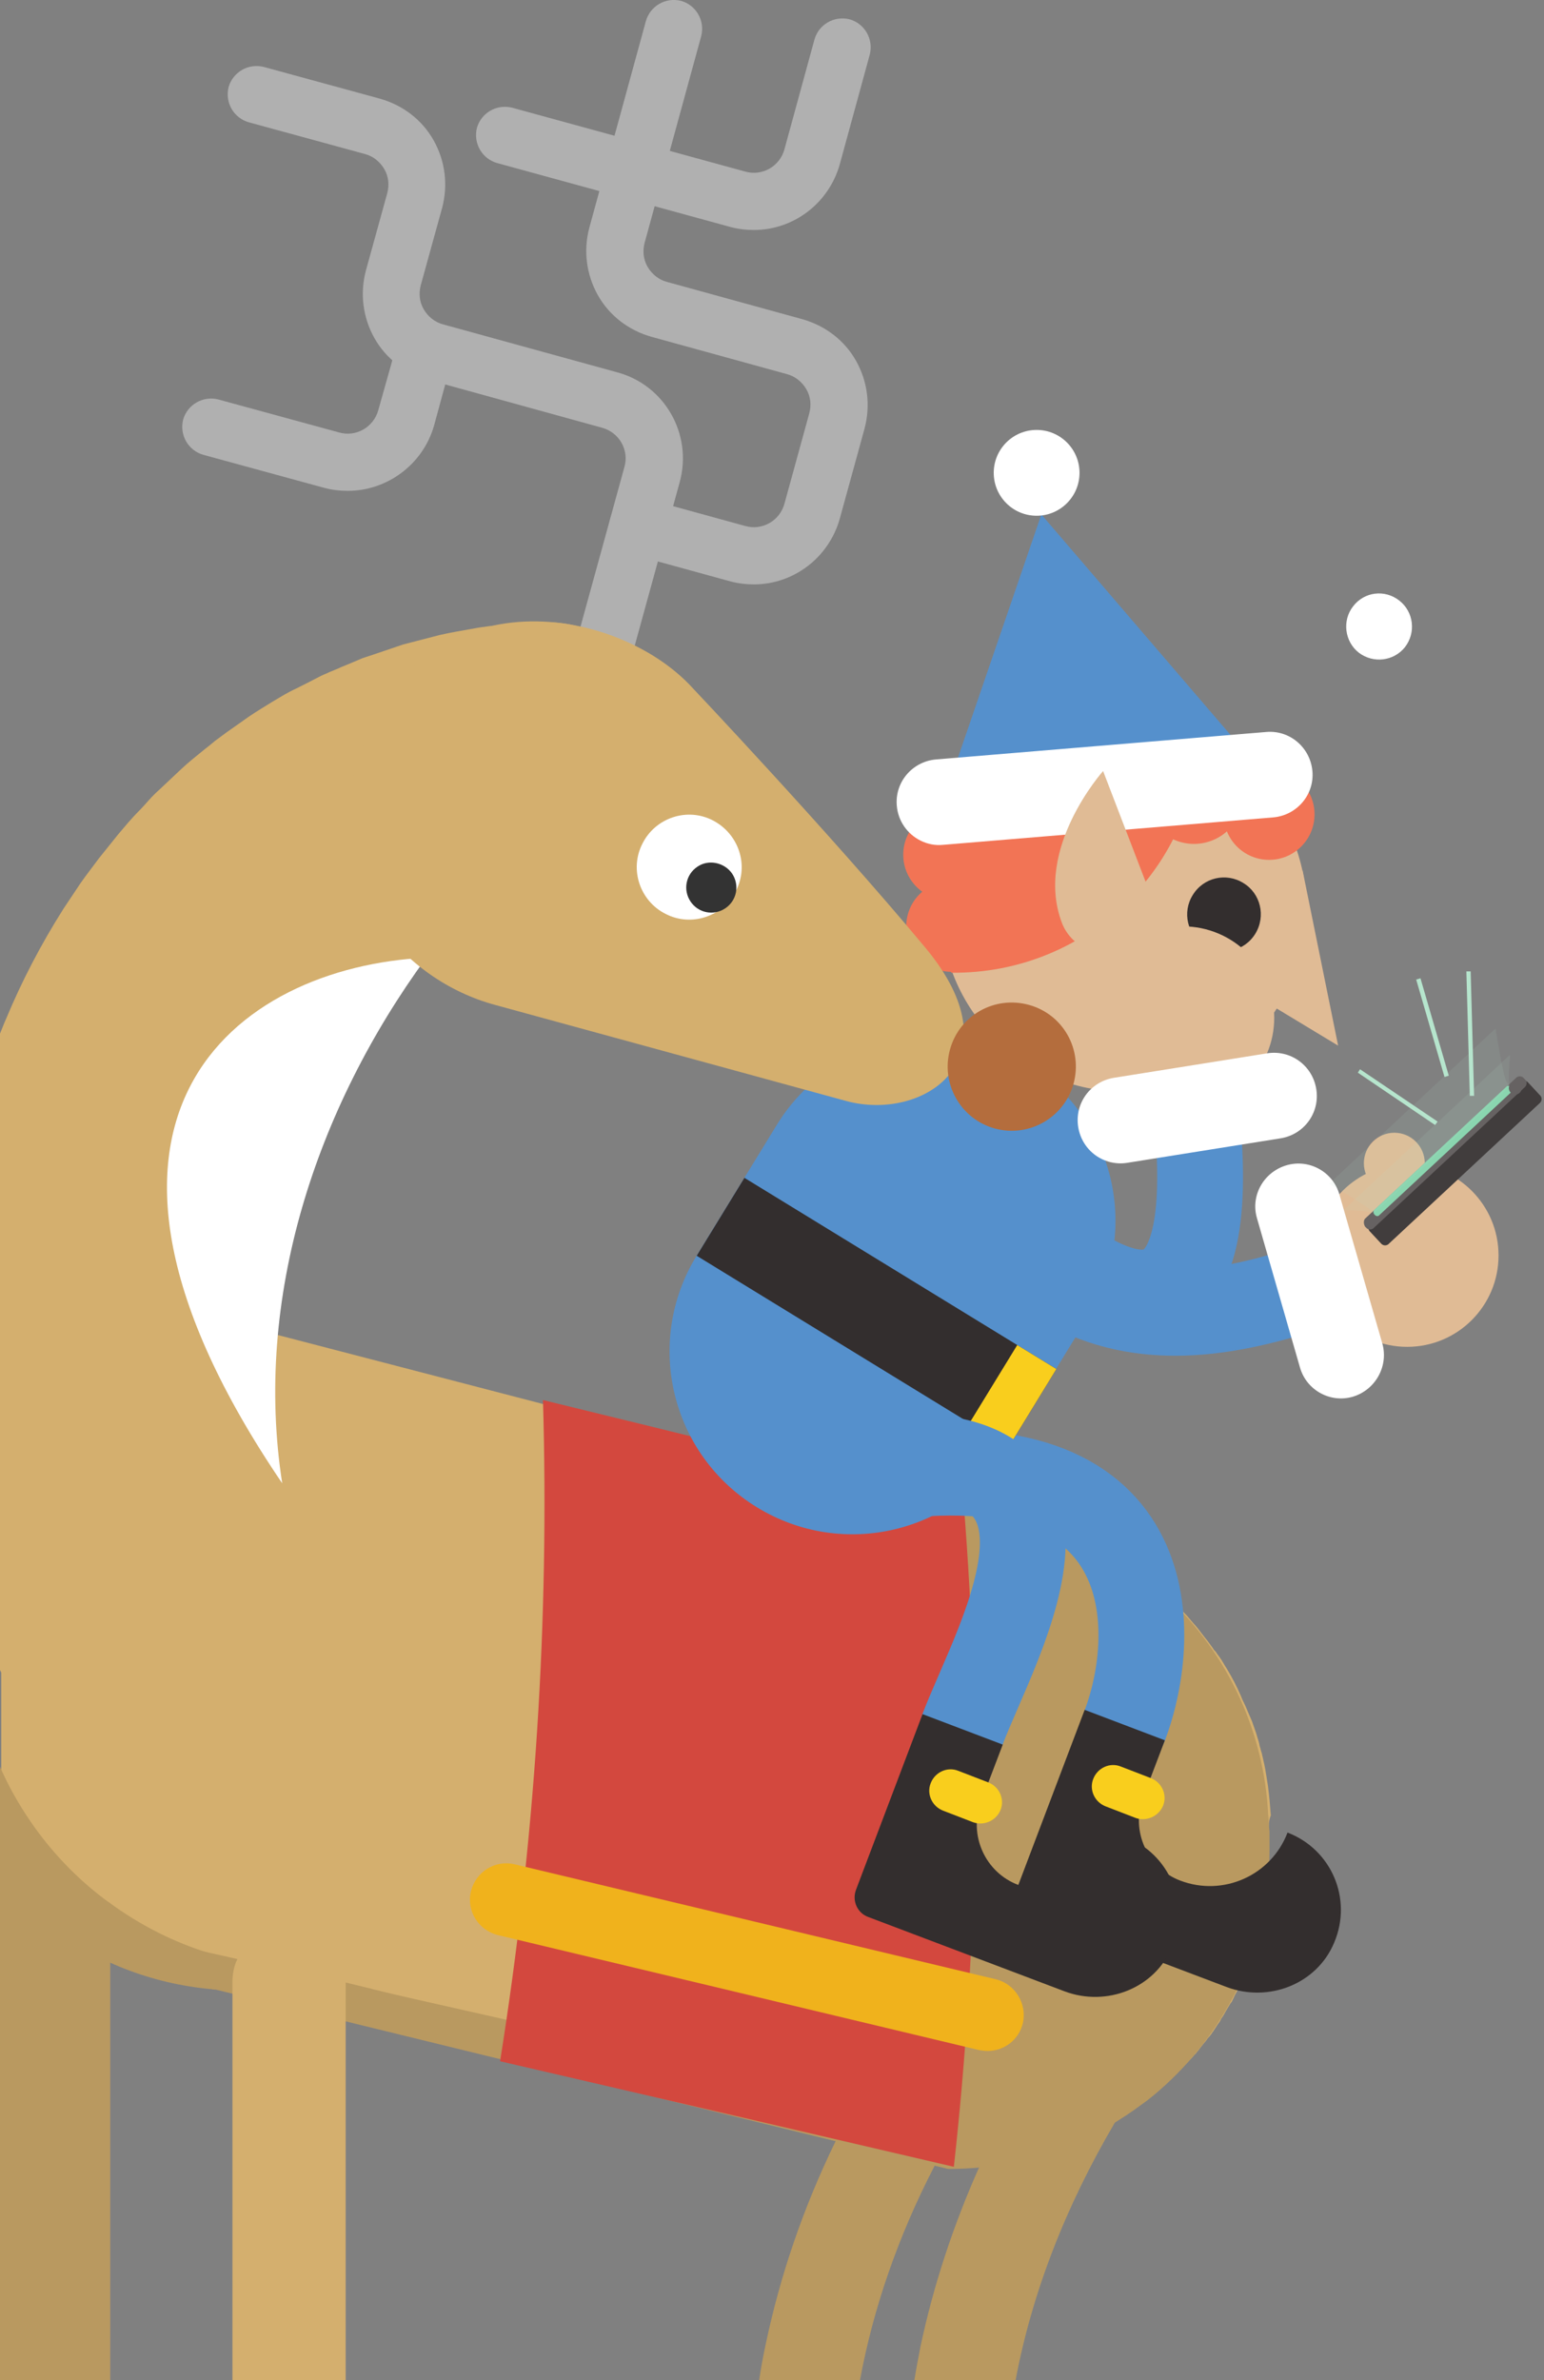 <svg id="Layer_1" xmlns="http://www.w3.org/2000/svg" viewBox="0 0 360 554.7"><rect x="0" y="0" width="360" height="554.7" fill="#808080" stroke="none"/><style>.st0{fill:#fff}.st1{fill:#b99960}.st2{fill:#d4af6e}.st5{fill:none;stroke:#5590cc;stroke-width:20;stroke-linecap:round;stroke-miterlimit:10}.st6{fill:#e0bb95}.st8{fill:#5590cc}.st9{fill:#332e2e}.st10{fill:#f9ce1d}.st12{fill:#f27455}.st14{fill:none}.st15{fill:#b6e5cd}.st17{fill:#666262}.st19{opacity:.1}.st20{fill:#b0b0b0}</style><path class="st0" d="M315.5 141.3c-2.6 3.3-2 8.2 1.3 10.8 3.4 2.6 8.2 2 10.8-1.3 2.6-3.4 2-8.2-1.3-10.8-3.4-2.7-8.2-2.1-10.8 1.3z"/><path class="st1" d="M254.7 451.6c-.5 1.3-1.2 2.5-2.2 3.5-5.2 5.8-10 11.7-14.4 17.7-.8 1.1-1.6 2.2-2.4 3.2-4.3 5.9-8.2 11.9-11.8 18-.2.3-.3.5-.5.8l-1.2 2.1c-.6 1.1-1.3 2.2-1.9 3.4-.7 1.3-1.4 2.5-2 3.8-.1.2-.2.5-.4.7-8.5 16.4-14.3 33.2-17.4 50H177c.4-2.8.9-5.5 1.5-8.3 3.4-16.2 8.8-32 16.3-47.4.1-.2.1-.3.2-.4 1.2-2.5 2.5-5 3.8-7.4.3-.6.7-1.3 1-1.9 2-3.8 4.2-7.5 6.5-11.2.8-1.3 1.6-2.6 2.4-3.8.2-.4.4-.7.7-1 3.2-5 6.7-10 10.4-14.9 2.2-2.9 4.5-5.8 6.8-8.7 2.7-3.4 5.6-6.7 8.5-10 3.2-3.7 8.3-4.8 12.6-3.2 1.4.5 2.7 1.3 3.9 2.3 3.8 3.1 4.9 8.3 3.1 12.7zM25.7 436.8v117.9H0V432.9c1.1-3.7 3.9-6.6 7.3-8.1 1.6-.7 3.4-1.1 5.2-1.1 7.3-.1 13.2 5.8 13.2 13.1z"/><path class="st2" d="M295.8 426.7v8.3c0 .6-.1 1.1-.1 1.7v.4c0 .3 0 .6-.1.9-.1 1-.2 2.1-.4 3.1 0 .1 0 .3-.1.4v.3c0 .2-.1.4-.1.6v.2c0 .2-.1.3-.1.5-.1.4-.1.9-.2 1.3v.2c0 .1 0 .2-.1.3l-.1.8v.1c0 .2-.1.5-.1.7v.5c-.1.4-.2.8-.3 1.1 0 .2-.1.4-.1.6s-.1.4-.2.6c0 .1-.1.3-.1.4v.1c-.1.2-.1.5-.2.8-.2.7-.4 1.3-.6 2 0 .2-.1.4-.2.6-.2.8-.5 1.6-.8 2.4-.1.2-.1.4-.2.6-.2.4-.3.9-.5 1.3-.1.2-.2.5-.3.7-.1.3-.2.5-.3.8-.2.4-.3.8-.5 1.2-.2.4-.4.8-.5 1.2 0 .1-.1.2-.1.3 0 .1-.1.2-.1.2l-.3.6s0 .1-.1.2c-.1.2-.2.3-.2.5-.1.2-.1.3-.2.5-.1.3-.3.6-.4.8-.2.3-.4.7-.5 1l-.3.6c-.1.3-.3.6-.5.8-.1.2-.2.3-.3.5-.4.7-.8 1.3-1.1 1.9-.2.4-.5.8-.7 1.1-.1.1-.2.3-.2.4-.1.2-.2.3-.3.5-.1.1-.2.3-.3.4-.1.2-.3.4-.4.6-.2.4-.5.7-.7 1.1-.1.1-.2.2-.3.4-.1.1-.1.2-.2.3 0 0 0 .1-.1.1-.1.2-.2.3-.4.5-.1.1-.1.2-.2.2-.3.4-.6.9-1 1.3-.4.5-.7.9-1.1 1.4-.1.2-.3.4-.4.5s-.2.2-.3.4c-.1.1-.1.2-.2.2l-.2.2c-.2.2-.4.5-.6.7l-.6.6-.1.1c-.1.1-.2.3-.4.4-.6.7-1.3 1.4-2 2.1l-.1.1c-1 1.1-2.1 2.1-3.2 3.1-.3.3-.7.6-1 .9-.9.8-1.8 1.5-2.8 2.3-.9.7-1.9 1.4-2.9 2.1s-2 1.4-3 2c-.5.3-.9.6-1.4.9 0 0-.1.1-.2.1-.5.3-1 .6-1.6.9s-1 .6-1.6.9c-2.6 1.4-5.4 2.7-8.2 3.8-.5.2-1.1.4-1.6.6-1.1.4-2.1.8-3.2 1.1-.4.1-.9.3-1.3.4-.1 0-.2.1-.3.1l-.9.3c-.2.1-.5.1-.7.2-.1 0-.2.1-.3.1-.3.1-.6.2-.9.2-.2 0-.3.1-.5.1s-.4.1-.6.1c-.2 0-.5.1-.7.2-.4.1-.8.2-1.1.2-.3.1-.6.1-.9.2-.2 0-.4.1-.6.1-.2 0-.4.1-.7.1s-.6.1-.9.2c-.4.1-.8.1-1.2.2-.2 0-.4.1-.6.1h-.4c-.3 0-.6.1-.9.1-.2 0-.3 0-.5.1h-.1c-.3 0-.6.1-.8.1h-.1c-.5.1-1.1.1-1.6.1h-.5c-.4 0-.8 0-1.2.1h-4.1l-3.1-.8-1.4-.3-10.4-2.5-11.5-2.8-40.4-9.9c-.1 0-.2 0-.3-.1l-37.5-9.2-36.1-8.8-26.3-6.4-3.9-1c-.3 0-.6 0-1-.1-.5 0-1.1-.1-1.6-.2-1-.1-2.1-.3-3.1-.4-.5-.1-1-.2-1.5-.2l-1.5-.3c-1-.2-2-.4-3-.7-.5-.1-1-.2-1.4-.4h-.1c-.5-.1-1-.3-1.4-.4-.2 0-.3-.1-.5-.1-.1 0-.2 0-.3-.1h-.1c-.2-.1-.4-.1-.6-.2-.2-.1-.5-.2-.7-.2-.1 0-.3-.1-.4-.1l-.9-.3-.9-.3c-.9-.3-1.9-.7-2.8-1.1-.5-.2-.9-.4-1.4-.6s-.9-.4-1.4-.6H26c-.2-.1-.4-.2-.7-.3h-.2c-.2-.1-.4-.2-.7-.3-3.1-1.5-6.1-3.1-8.9-5-.1-.1-.2-.2-.4-.2-.4-.3-.8-.5-1.2-.8l-2.1-1.5c-.1-.1-.2-.1-.2-.2-4.1-3.1-7.9-6.7-11.3-10.6V336.6c.5-.6 1-1.1 1.5-1.6s.9-1 1.4-1.5c0-.1.1-.1.2-.2l.4-.4.9-.9c1.1-1.1 2.3-2.2 3.5-3.2.3-.3.7-.6 1-.9.2-.2.4-.3.5-.5l.3-.3 1.5-1.2c.6-.5 1.2-.9 1.8-1.3 9.8-7.1 21.3-11.8 33.7-13.5 5.2-.7 10.5-.9 15.9-.4l1.3.3.8.2 61.9 16.1.9.2 55.6 14.5 20.3 5.3 2.9.8 11.7 3.1 3.2.8h2.1c.5 0 1.1 0 1.6.1.6 0 1.1.1 1.7.1.3 0 .5 0 .8.1.8.1 1.6.1 2.3.2.4 0 .8.1 1.2.2h.7c.2 0 .2 0 .4.1 1.8.3 3.6.6 5.4 1 1.7.4 3.4.8 5 1.3l.9.3c1.9.6 3.8 1.3 5.7 2 .1 0 .1 0 .2.1.5.2.9.4 1.4.6s.9.4 1.4.6c.1.1.3.1.4.2l1.2.6c.2.1.4.2.7.3.1 0 .2.1.3.2.2.1.3.2.5.2.4.2.7.4 1.1.6.3.2.6.3.9.5.4.2.8.4 1.2.7.5.3 1 .5 1.4.8.1 0 .1.1.2.1.5.3 1 .6 1.4.9.6.4 1.2.8 1.7 1.1 1.1.7 2.1 1.5 3.1 2.2s1.9 1.5 2.8 2.2c.6.5 1.1.9 1.6 1.4.4.3.8.7 1.1 1 .5.4.9.9 1.4 1.3 1 1 2 2 3 3.1.3.3.6.6.9 1 .4.5.8.9 1.2 1.4.4.4.7.8 1.1 1.3.3.4.7.9 1 1.3.8 1 1.5 1.9 2.2 2.9.1.1.1.2.2.3.1.2.3.4.5.6l.1.1c.2.4.5.7.7 1 .2.2.3.5.5.7l.9 1.5c.2.3.3.5.5.8 1.2 2 2.3 4.1 3.2 6.2.2.5.4 1 .6 1.4.1.1.1.2.2.4 0 .1.1.2.1.2 0 .1.1.1.1.2l.9 2.1c.1.2.2.5.3.7.1.2.2.5.3.7.1.2.2.5.3.8.2.6.4 1.1.6 1.7.2.5.3 1 .5 1.6s.4 1.2.5 1.9c.2.6.3 1.2.5 1.7.1.6.3 1.2.4 1.8.3 1.2.5 2.4.7 3.7.1.6.2 1.3.3 1.9.1.5.1 1 .2 1.6s.1 1.2.2 1.8c.1 1.2.2 2.4.3 3.7-.5 1.2-.5 2.4-.5 3.6z"/><path class="st1" d="M13 324.7c-5.3 6.2-9.7 13.2-13 20.9v-9c3.8-4.5 8.2-8.5 13-11.9zm230.5 177.4c-.4.1-.7.2-1.1.3-.1 0-.2.1-.3.1h-.1l-1.2.3c-.4.1-.7.2-1 .3-.4.1-.7.2-1.1.3-.2 0-.4.1-.6.1-.2 0-.5.1-.7.2-.4.1-.8.2-1.1.2-.3.1-.6.1-1 .2-.2 0-.4.1-.6.1-.2 0-.4.1-.7.1s-.6.1-.9.2c-.4.1-.8.1-1.2.2-.2 0-.4.1-.6.1h-.4c-.2 0-.5.1-.8.1h-.1c-.2 0-.3 0-.5.1h-.1c-.3 0-.6.1-.8.1h-.2c-.5.1-1.1.1-1.6.1h-.4c-.4 0-.8 0-1.2.1h-4.1l-3.1-.8-1.4-.3-10.4-2.5-11.5-2.8-40.4-9.9c-.1 0-.2 0-.3-.1l-37.5-9.2-36.1-8.8-26.3-6.4-3.9-1c-.3 0-.6 0-1-.1-.5 0-1.1-.1-1.6-.2-1-.1-2.1-.3-3.1-.4-.5-.1-1-.2-1.5-.2l-1.5-.3c-1-.2-2-.4-3-.7-.5-.1-1-.2-1.4-.4H37c-.5-.1-1-.3-1.4-.4-.2 0-.3-.1-.5-.1-.1 0-.2 0-.3-.1h-.1c-.2-.1-.4-.1-.6-.2-.4-.1-.8-.2-1.1-.4l-.9-.3-.9-.3c-.9-.3-1.9-.7-2.8-1.1-.5-.2-.9-.4-1.4-.6s-.9-.4-1.4-.6h-.1c-.2-.1-.4-.2-.7-.3h-.1c-.3-.1-.5-.2-.8-.4-3.1-1.5-6.1-3.1-8.9-5-.1-.1-.2-.2-.4-.2-.4-.3-.8-.5-1.2-.8l-2.1-1.5c-.1-.1-.2-.1-.2-.2C7 445.6 3.2 442-.2 438.1v-26.8c2 4.7 4.5 9.1 7.3 13.2 4.8 7 10.7 13.2 17.5 18.3.1.1.2.1.3.2.2.2.5.3.7.5 6.4 4.7 13.6 8.5 21.3 11.1 2.6.9 5.3 1.6 8.1 2.2 2.5.5 4.9 1 7.5 1.3.7.1 1.5.2 2.2.2.3 0 .7.1 1 .1l14.7 3.6 6.2 1.5.3.1 30.9 7.6 80.8 19.8 7.5 1.8 12.2 3 3.8.9 1 .2 7.9 1.9 12.5 3.3z"/><path class="st2" d="M158.3 190.2c-2 5.3-5.4 10-9.6 13.7-4.4 3.7-9.8 6.4-15.8 7.5l-3.4.6s-.6.1-1.9.3c-.6.1-1.3.2-2.2.4-.4.1-.9.1-1.4.2-.5.1-1 .2-1.5.4-1.1.3-2.3.5-3.6.9-1.3.4-2.6.9-4.1 1.3-1.4.6-2.9 1.2-4.5 1.8-.8.4-1.5.8-2.3 1.2l-1.2.6-1.2.6-2.4 1.5c-.4.2-.9.5-1.2.8l-1.2.9c-.6.5-1.3.9-1.9 1.4-.2.1-.4.2-.6.4s-.4.3-.6.5c-.6.5-1.3 1-1.9 1.6-.4.3-.9.6-1.3 1s-.8.8-1.2 1.1c-.8.8-1.7 1.5-2.5 2.4s-1.6 1.7-2.4 2.6c-.4.4-.8.9-1.2 1.4-.4.5-.8.9-1.2 1.4-.4.5-.8.9-1.2 1.4-.4.5-.7 1-1.1 1.5-.7 1-1.5 2-2.2 3.1l-2.1 3.3c-.4.5-.7 1.1-1 1.7l-1 1.8c-2.6 4.8-5 9.8-6.8 15.3-1.9 5.4-3.5 11-4.5 16.7l-.4 2.1-.3 2.1c-.2 1.4-.5 2.8-.6 4.2-.2 2.8-.6 5.6-.7 8.4-.3 4.4-.2 8.8 0 12.9 0 1 .1 2 .1 3 .1 1 .2 2.1.3 3.1.4 3.9.9 7.6 1.5 11 .4 2.2.8 4.2 1.3 6.2.5 1.9.8 3.8 1.4 5.5.3.9.5 1.7.7 2.5l.3 1.2c.1.4.2.8.3 1.1.5 1.2.8 2.3 1.2 3.3.2.5.3 1 .5 1.5.3.7.5 1.3.8 1.9.5 1.2.9 2.2 1.2 3.1.7 1.7 1 2.6 1 2.6C83 378.1 72.8 401.7 52 410c-20.2 8-43-1.2-52-20.8V240.9c.5-1.2.9-2.3 1.4-3.4 3.7-8.9 8.2-17.5 13.4-25.7.7-1 1.3-2 2-3s1.3-2 2-3c1.4-2 2.9-3.9 4.3-5.8 1.5-1.9 3-3.7 4.5-5.6.8-.9 1.5-1.8 2.3-2.7s1.6-1.8 2.4-2.6c.8-.8 1.6-1.7 2.4-2.6.8-.9 1.6-1.7 2.5-2.5l5.1-4.8c1.7-1.6 3.5-3 5.2-4.4.9-.7 1.8-1.4 2.6-2.1.9-.7 1.8-1.3 2.7-2 1.8-1.3 3.6-2.5 5.4-3.8 1.8-1.2 3.6-2.3 5.4-3.4.9-.5 1.8-1.1 2.7-1.6s1.8-1 2.7-1.4c1.8-.9 3.6-1.8 5.3-2.7.9-.5 1.8-.8 2.6-1.2.9-.4 1.8-.7 2.6-1.1 1.7-.7 3.4-1.4 5-2.1 3.4-1.1 6.5-2.2 9.5-3.2 3-.8 5.9-1.5 8.5-2.2 2.6-.6 5.1-1 7.3-1.4 1.1-.2 2.1-.4 3.1-.5.6-.1 1.2-.2 1.8-.2.3 0 .6-.1.9-.1 1.7-.2 3.2-.3 4.4-.4l3.6-.3c.7-.1 1.3-.1 2-.1 3.3-.1 6.5.2 9.6 1.1.7.2 1.3.4 2 .6h.1c3.7 1.2 7.1 3.1 10.1 5.4 7 5.5 11.9 13.7 12.7 23.3.7 5.1-.1 10.2-1.8 14.8z"/><path class="st0" d="M65.8 345.7C7.9 260.5 55.1 225.3 99.4 223.2c-25.8 35.3-40.3 79.4-33.6 122.5z"/><path class="st1" d="M295.8 426.7v4.1c0 22.5-10 42.8-25.8 56.4-.9.8-1.8 1.5-2.8 2.3-.9.7-1.9 1.5-2.9 2.1-1 .7-2 1.4-3 2s-2 1.3-3.1 1.9c-.5.3-1.1.6-1.6.9-2.6 1.4-5.4 2.7-8.2 3.8-8.5 3.3-17.7 5.2-27.4 5.2h-.1L50.3 463.7c-.3 0-.6 0-1-.1-14.2-1.3-27.1-6.5-37.8-14.6-.1-.1-.2-.1-.2-.2 4.1.2 8.5.7 13.3 1.2.9.1 1.9.2 2.9.3L221.2 494c40 0 72.6-31.4 74.6-71v3.7z"/><path class="st1" d="M295.7 423.1c-1.9-39.5-34.5-71-74.5-71l-14.9-3.9v153.7l14.8 3.6h.1c9.7 0 18.9-1.8 27.4-5.2 2.8-1.1 5.6-2.4 8.2-3.8.5-.3 1.1-.6 1.6-.9 1-.6 2.1-1.2 3.1-1.9 1-.6 2-1.3 3-2s1.9-1.4 2.9-2.1c.9-.7 1.9-1.5 2.8-2.3 15.8-13.7 25.8-33.9 25.8-56.4v-4.1c-.2-1.3-.2-2.5-.3-3.7z"/><path class="st1" d="M288.6 455.7c-7.5 8.4-14.3 17-20.3 25.8-2.9 4.3-5.7 8.7-8.3 13.1-11.6 19.7-19.4 39.9-23.2 60.1h-23.6c.4-2.5.9-5.1 1.4-7.7 3-14.2 7.6-28.2 13.7-41.9.9-2 1.9-4.1 2.8-6.1 1-2.1 2-4.1 3.1-6.2 6.4-12.2 14-24.1 23-35.8 4.4-5.7 9-11.4 14-16.9 4.3-4.8 11.7-5.2 16.5-.9 1.8 1.6 3 3.7 3.6 5.9.8 3.7 0 7.6-2.7 10.6z"/><path class="st2" d="M80.6 461.9v92.8H54.2v-92.8c0-1.7.3-3.3.9-4.8.1-.1.1-.2.2-.4 2-4.7 6.7-7.9 12.1-7.9 7.3-.1 13.2 5.8 13.2 13.1z"/><path d="M116.6 480.4c35.4 8.2 70.7 16.4 105.8 24.6 5.7-51.4 6.4-103.1 2.3-154.6-32.6-8-65.3-16.1-98.1-24.1 1.5 51.1-1.8 102.7-10 154.1z" fill="#d3483e"/><path d="M230.3 478c-.7 0-1.3-.1-2-.2-38-9.1-75.8-18.1-112.2-26.8-4.5-1.1-7.4-5.6-6.3-10.2 1.1-4.5 5.6-7.4 10.2-6.3 36.4 8.7 74.2 17.7 112.2 26.8 4.5 1.1 7.3 5.7 6.3 10.2-.9 3.9-4.4 6.5-8.2 6.5z" fill="#f0b21c"/><path class="st5" d="M224 272c28.3 54.9 77.4 28.3 99.5 21.9"/><circle class="st6" cx="328.1" cy="292.6" r="21.3"/><path class="st0" d="M322.3 313.1l-10-34.7c-1.5-5.3-7.1-8.4-12.4-6.8s-8.4 7.1-6.8 12.4l10 34.7c1.5 5.3 7.1 8.4 12.4 6.8 5.2-1.6 8.3-7.1 6.8-12.4z"/><path fill="#32a558" d="M173.3 323l29.8 18.3 31.4-84.6z"/><path class="st8" d="M239.7 248.1c-20.1-12.3-46.3-6-58.6 14.1l-18.7 30.5c-12.3 20.1-6 46.3 14.1 58.6 20.1 12.3 46.3 6 58.6-14.1l18.7-30.5c12.3-20 6-46.3-14.1-58.6z"/><path class="st5" d="M204.2 344.6c67.3-9.9 66.2 35.8 58.1 57.4"/><path class="st9" d="M300.2 427.1c-3.8 10-15 15-25 11.2-7.7-2.9-11.6-11.6-8.7-19.3l5.1-13.4-18.7-7.1-15.5 40.9c-1 2.6.3 5.5 2.9 6.4l45.7 17.3c9.8 3.7 21.1-.7 25.1-10.4 4.3-10.2-.7-21.7-10.9-25.6z"/><path class="st10" d="M264.8 423.7l-7-2.7c-2.6-1-3.9-3.9-2.9-6.4 1-2.6 3.9-3.9 6.4-2.9l7 2.7c2.6 1 3.9 3.9 2.9 6.4-1 2.5-3.9 3.8-6.4 2.9z"/><path transform="rotate(31.493 204.325 305.904)" class="st9" d="M161.7 295.2H247v21.3h-85.3z"/><path transform="rotate(31.493 236.148 325.403)" class="st10" d="M230.8 314.7h10.7V336h-10.7z"/><path d="M258.9 200.5l-1.4-26.4s-17.2 17.8-16.3 34.3c.1 2.5 1.1 4.6 2.9 5.7 3.7 2.2 9.3-.3 12.5-5.6 1.7-2.6 2.5-5.5 2.3-8z" fill="#fadcbc"/><circle class="st6" cx="262" cy="211.8" r="42.6"/><path class="st12" d="M284.3 175.4c-6.7-4.1-14-6.1-21.2-6.3-.1 4 1.9 7.8 5.5 10.1l-6.5 1.6c1.5 6.2 7.7 10 13.8 8.5l-3.5 5.7c5.4 3.3 12.5 1.6 15.8-3.8l1.6 6.5c4.4-1.1 7.6-4.5 8.5-8.6-3.6-5.4-8.2-10.1-14-13.7z"/><path d="M243 218.4c-4.3 4.5-11.4 4.7-15.9.4s-4.7-11.4-.4-15.9l16.3 15.5z" fill="#774d2e"/><path class="st12" d="M264.1 208.9c9.7-10.2 14.8-23 15.6-36-16.2-7.6-36-4.4-49 9.3-11.7 12.3-14.6 29.7-8.9 44.5 15.4.2 30.8-5.8 42.3-17.8z"/><path class="st6" d="M303.7 202.8l8.3 40.9-14.4-8.7z"/><path class="st9" d="M292.7 217.6c-2.5 4.1-7.8 5.3-11.8 2.8-4.1-2.5-5.3-7.8-2.8-11.8 2.5-4.1 7.8-5.3 11.8-2.8 4 2.4 5.3 7.7 2.8 11.8z"/><circle class="st12" cx="221.9" cy="215.9" r="10.6"/><circle class="st12" cx="221.2" cy="199.2" r="10.6"/><circle class="st12" cx="295.9" cy="189.8" r="10.6"/><path class="st8" d="M220.1 186.1l22.7-66.2 52.1 60.7z"/><path d="M219.4 190.8l77.1-6.4"/><path class="st0" d="M214.6 195.9c-3-1.5-5.2-4.5-5.5-8.1-.5-5.5 3.6-10.3 9.1-10.8l77-6.4c5.5-.5 10.3 3.6 10.8 9.1s-3.6 10.3-9.1 10.8l-77 6.4c-1.9.2-3.7-.2-5.3-1z"/><circle class="st0" cx="241.7" cy="110.2" r="10"/><path class="st6" d="M267.6 215.6c1.2-2.7 1.2-5.7.2-8.3l-10.6-27.6s-16.2 18.1-9.6 35.4c1 2.6 3 4.8 5.7 6 5.5 2.5 11.9 0 14.3-5.5z"/><g><path class="st5" d="M224 272c68.6 71.3 56.2-7.3 52.6-30"/><circle class="st6" cx="275.8" cy="237.2" r="21.3"/><path class="st0" d="M306.9 253.8c-.9-5.5-6-9.2-11.5-8.3l-35.7 5.7c-5.5.9-9.2 6-8.3 11.5s6 9.2 11.5 8.3l35.7-5.7c5.5-.9 9.2-6 8.3-11.5z"/></g><path class="st5" d="M195.9 340.7c67.3-9.9 36.7 40.8 28.5 62.4"/><g><path class="st9" d="M262.4 428.1c-3.8 10-15 15-25 11.2-7.7-2.9-11.6-11.6-8.7-19.3l5.1-13.4-18.7-7.1-15.5 40.9c-1 2.6.3 5.5 2.9 6.4l45.7 17.3c9.8 3.7 21.1-.7 25.1-10.4 4.3-10.1-.7-21.7-10.9-25.6z"/><path class="st10" d="M226.9 424.7l-7-2.7c-2.6-1-3.9-3.9-2.9-6.4 1-2.6 3.9-3.9 6.4-2.9l7 2.7c2.6 1 3.9 3.9 2.9 6.4s-3.8 3.8-6.4 2.9z"/></g><g><path class="st14" d="M343.1 255.4l-.7-29"/><path class="st15" d="M341.9 226.4h1l.8 29h-1l-.8-29z"/><path class="st14" d="M334.8 261.8l-18.1-12.2"/><path class="st15" d="M317.1 249.2l18.1 12.2-.6.8-18-12.2.5-.8z"/><path class="st14" d="M337.4 250.9l-6.6-22.8"/><path class="st15" d="M331.2 228l6.6 22.7-1 .3-6.6-22.7 1-.3z"/><path d="M319.3 286.9l2.7 2.9c.5.6 1.4.6 1.9 0l35.1-32.7c.6-.5.6-1.4 0-1.9l-2.7-2.9c-.5-.6-1.4-.6-1.9 0l-35 32.7c-.5.6-.5 1.3-.1 1.9z" fill="#413d3d"/><circle class="st6" cx="325.1" cy="271.1" r="7.1"/><path class="st17" d="M318.3 285.9l.2.2c.5.6 1.4.6 1.9 0l35.1-32.7c.6-.5.6-1.4 0-1.9l-.2-.2c-.5-.6-1.4-.6-1.9 0L318.3 284c-.4.4-.4 1.3 0 1.9z"/><path d="M320.4 283l.2.2c.3.3.8.3 1 0l30.8-28.7c.3-.3.3-.8 0-1l-.2-.2c-.3-.3-.8-.3-1 0L320.4 282c-.2.2-.2.7 0 1z" fill="#85d4ac"/><g class="st19"><path class="st15" d="M319.7 282.2c.4.5.9.4 1.2.1l30.7-28.7c.3-.3.3-.8 0-1.1l-.1-.1c-.3-.3-.8-.3-2.8-12.7l-38.8 36.2c9.4 5.5 9.5 6 9.8 6.3z"/></g><g class="st19"><path class="st15" d="M320.5 283.1c.4.5.9.4 1.2.1l30.7-28.7c.3-.3.3-.8 0-1.1l-.1-.1c-.3-.3-.8-.3-.2-7.5L313.3 282c6.9.2 6.9.7 7.2 1.1z"/></g><circle class="st17" cx="353.3" cy="253.6" r="1.5"/></g><g><path class="st20" d="M140.9 157.9c-.6 0-1.2-.1-1.8-.2-3.5-1-5.6-4.6-4.7-8.2l11.2-40.7c1.1-3.9-1.2-8-5.2-9.1L99.8 88.5c-5.3-1.5-9.8-4.9-12.5-9.7-2.7-4.8-3.4-10.4-2-15.7l5-18.1c.5-1.9.3-3.9-.7-5.6-1-1.7-2.6-3-4.5-3.5L58 28.5c-3.5-1-5.6-4.6-4.7-8.2 1-3.5 4.6-5.6 8.2-4.7L88.6 23c5.3 1.5 9.8 4.9 12.5 9.7s3.4 10.4 2 15.7l-5 18.1c-.5 1.9-.3 3.9.7 5.6s2.6 3 4.5 3.5L144 86.8c11 3 17.5 14.4 14.5 25.5L147.3 153c-.8 2.9-3.5 4.9-6.4 4.9z"/><path class="st20" d="M175.8 136.2c-1.8 0-3.6-.2-5.5-.7l-23.3-6.4c-3.5-1-5.6-4.6-4.7-8.2 1-3.5 4.6-5.6 8.2-4.7l23.3 6.4c3.9 1.1 8-1.2 9.1-5.2l5.8-21.1c.5-1.9.3-3.9-.7-5.6s-2.6-3-4.5-3.5l-31.6-8.7c-5.3-1.5-9.8-4.9-12.5-9.7-2.7-4.8-3.4-10.4-2-15.7l13.2-48.2c1-3.5 4.6-5.6 8.2-4.7 3.5 1 5.6 4.6 4.7 8.2l-13.2 48.2c-.5 1.9-.3 3.9.7 5.6 1 1.7 2.6 3 4.5 3.5l31.6 8.7c5.3 1.5 9.8 4.9 12.5 9.7 2.7 4.8 3.4 10.4 2 15.7l-5.8 21.1c-2.6 9.2-10.9 15.3-20 15.3z"/><path class="st20" d="M175.8 53.6c-1.8 0-3.6-.2-5.5-.7L115.9 38c-3.5-1-5.6-4.6-4.7-8.2 1-3.5 4.6-5.6 8.2-4.7L173.8 40c3.9 1.1 8-1.2 9.1-5.2l7-25.6c1-3.5 4.6-5.6 8.2-4.7 3.5 1 5.6 4.6 4.7 8.2l-7 25.6c-2.6 9.2-10.9 15.3-20 15.3zm-94.7 60.8c-1.8 0-3.6-.2-5.5-.7L47.4 106c-3.5-1-5.6-4.6-4.7-8.2 1-3.5 4.6-5.6 8.2-4.7l28.2 7.7c3.9 1.1 8-1.2 9.1-5.2L92 82.1c1-3.5 4.6-5.6 8.2-4.7 3.5 1 5.6 4.6 4.7 8.2l-3.7 13.6c-2.6 9.1-11 15.2-20.1 15.2z"/><path class="st2" d="M82.7 179.7c12.6-46 59.1-39.5 77.9-20.3 0 0 32.6 34.4 55.1 61.4 21.8 26.1-.4 40.7-18.4 35.8l-81.9-22.4c-21.4-5.8-40.1-27.4-32.7-54.5z"/><path class="st0" d="M171.6 207.6c-3 6-10.4 8.5-16.4 5.4-6-3-8.5-10.4-5.4-16.4 3-6 10.4-8.5 16.4-5.4s8.5 10.4 5.4 16.4z"/><path d="M170.7 203.6c1.8 2.7 1.1 6.3-1.6 8.1-2.7 1.8-6.3 1.1-8.1-1.6-1.8-2.7-1.1-6.3 1.6-8.1 2.6-1.8 6.3-1 8.1 1.6z" fill="#333"/><path d="M231.9 263c-7.9-2.2-12.6-10.4-10.4-18.4 2.2-8 10.4-12.6 18.4-10.4 8 2.2 12.6 10.4 10.4 18.4-2.2 7.9-10.4 12.6-18.4 10.4z" fill="#b46d3d"/></g></svg>